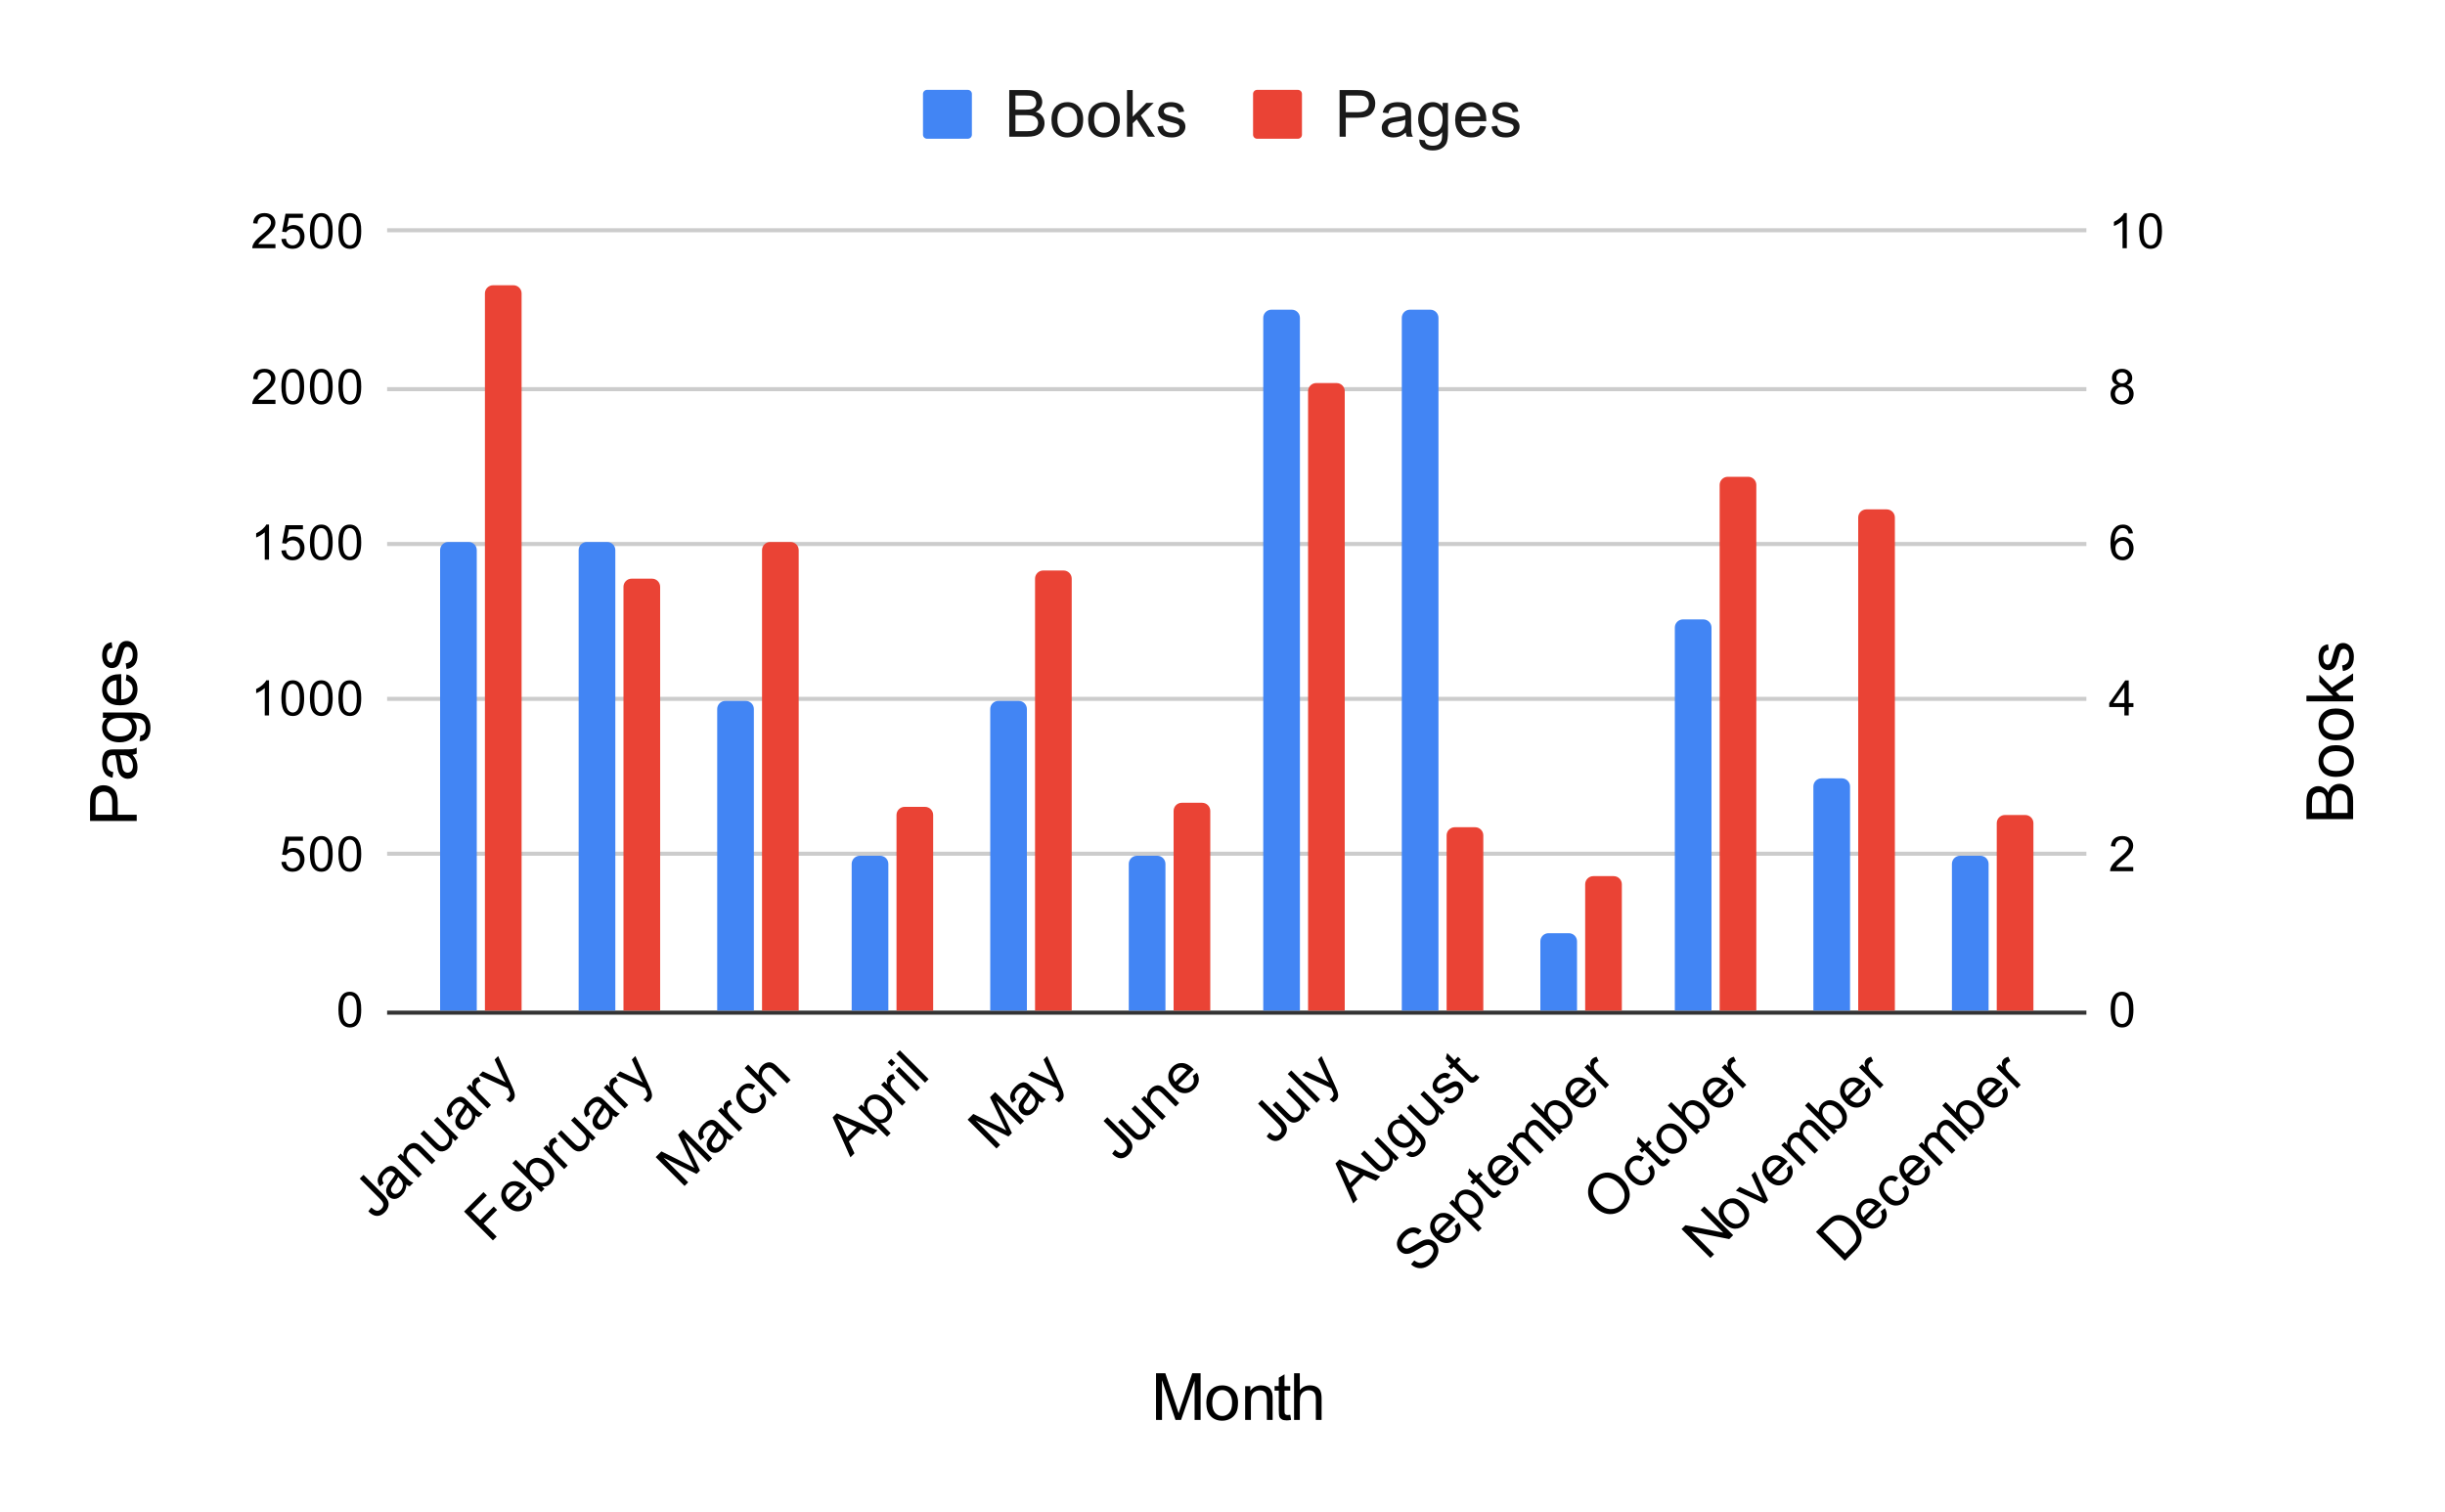 <svg fill="none" height="371" stroke-linecap="square" stroke-miterlimit="10" viewBox="0 0 600 371" width="600" xmlns="http://www.w3.org/2000/svg" xmlns:xlink="http://www.w3.org/1999/xlink"><clipPath id="a"><path d="m95.55 56.917h415.9v191.086h-415.9z"/></clipPath><path d="m0 0h600v371h-600z" fill="#fff"/><path d="m95.5 248.5h416" stroke="#333" stroke-linecap="butt"/><path d="m95.5 209.5h416" stroke="#ccc" stroke-linecap="butt"/><path d="m95.5 171.5h416" stroke="#ccc" stroke-linecap="butt"/><path d="m95.5 133.5h416" stroke="#ccc" stroke-linecap="butt"/><path d="m95.5 95.5h416" stroke="#ccc" stroke-linecap="butt"/><path d="m95.5 56.5h416" stroke="#ccc" stroke-linecap="butt"/><path clip-path="url(#a)" d="m117 248h-9v-113c0-1.105.895-2 2-2h5c1.105 0 2 .895 2 2z"/><path clip-path="url(#a)" d="m117 248h-9v-113c0-1.105.895-2 2-2h5c1.105 0 2 .895 2 2z" fill="#4285f4"/><path clip-path="url(#a)" d="m151 248h-9v-113c0-1.105.895-2 2-2h5c1.105 0 2 .895 2 2z"/><path clip-path="url(#a)" d="m151 248h-9v-113c0-1.105.895-2 2-2h5c1.105 0 2 .895 2 2z" fill="#4285f4"/><path clip-path="url(#a)" d="m185 248h-9v-74c0-1.105.895-2 2-2h5c1.105 0 2 .895 2 2z"/><path clip-path="url(#a)" d="m185 248h-9v-74c0-1.105.895-2 2-2h5c1.105 0 2 .895 2 2z" fill="#4285f4"/><path clip-path="url(#a)" d="m218 248h-9v-36c0-1.105.895-2 2-2h5c1.105 0 2 .895 2 2z"/><path clip-path="url(#a)" d="m218 248h-9v-36c0-1.105.895-2 2-2h5c1.105 0 2 .895 2 2z" fill="#4285f4"/><path clip-path="url(#a)" d="m252 248h-9v-74c0-1.105.895-2 2-2h5c1.105 0 2 .895 2 2z"/><path clip-path="url(#a)" d="m252 248h-9v-74c0-1.105.895-2 2-2h5c1.105 0 2 .895 2 2z" fill="#4285f4"/><path clip-path="url(#a)" d="m286 248h-9v-36c0-1.105.895-2 2-2h5c1.105 0 2 .895 2 2z"/><path clip-path="url(#a)" d="m286 248h-9v-36c0-1.105.895-2 2-2h5c1.105 0 2 .895 2 2z" fill="#4285f4"/><path clip-path="url(#a)" d="m319 248h-9v-170c0-1.105.895-2 2-2h5c1.105 0 2 .895 2 2z"/><path clip-path="url(#a)" d="m319 248h-9v-170c0-1.105.895-2 2-2h5c1.105 0 2 .895 2 2z" fill="#4285f4"/><path clip-path="url(#a)" d="m353 248h-9v-170c0-1.105.895-2 2-2h5c1.105 0 2 .895 2 2z"/><path clip-path="url(#a)" d="m353 248h-9v-170c0-1.105.895-2 2-2h5c1.105 0 2 .895 2 2z" fill="#4285f4"/><path clip-path="url(#a)" d="m387 248h-9v-17c0-1.105.895-2 2-2h5c1.105 0 2 .895 2 2z"/><path clip-path="url(#a)" d="m387 248h-9v-17c0-1.105.895-2 2-2h5c1.105 0 2 .895 2 2z" fill="#4285f4"/><path clip-path="url(#a)" d="m420 248h-9v-94c0-1.105.895-2 2-2h5c1.105 0 2 .895 2 2z"/><path clip-path="url(#a)" d="m420 248h-9v-94c0-1.105.895-2 2-2h5c1.105 0 2 .895 2 2z" fill="#4285f4"/><path clip-path="url(#a)" d="m454 248h-9v-55c0-1.105.895-2 2-2h5c1.105 0 2 .895 2 2z"/><path clip-path="url(#a)" d="m454 248h-9v-55c0-1.105.895-2 2-2h5c1.105 0 2 .895 2 2z" fill="#4285f4"/><path clip-path="url(#a)" d="m488 248h-9v-36c0-1.105.895-2 2-2h5c1.105 0 2 .895 2 2z"/><path clip-path="url(#a)" d="m488 248h-9v-36c0-1.105.895-2 2-2h5c1.105 0 2 .895 2 2z" fill="#4285f4"/><path clip-path="url(#a)" d="m128 248h-9v-176c0-1.105.895-2 2-2h5c1.105 0 2 .895 2 2z"/><path clip-path="url(#a)" d="m128 248h-9v-176c0-1.105.895-2 2-2h5c1.105 0 2 .895 2 2z" fill="#ea4335"/><path clip-path="url(#a)" d="m162 248h-9v-104c0-1.105.895-2 2-2h5c1.105 0 2 .895 2 2z"/><path clip-path="url(#a)" d="m162 248h-9v-104c0-1.105.895-2 2-2h5c1.105 0 2 .895 2 2z" fill="#ea4335"/><path clip-path="url(#a)" d="m196 248h-9v-113c0-1.105.895-2 2-2h5c1.105 0 2 .895 2 2z"/><path clip-path="url(#a)" d="m196 248h-9v-113c0-1.105.895-2 2-2h5c1.105 0 2 .895 2 2z" fill="#ea4335"/><path clip-path="url(#a)" d="m229 248h-9v-48c0-1.105.895-2 2-2h5c1.105 0 2 .895 2 2z"/><path clip-path="url(#a)" d="m229 248h-9v-48c0-1.105.895-2 2-2h5c1.105 0 2 .895 2 2z" fill="#ea4335"/><path clip-path="url(#a)" d="m263 248h-9v-106c0-1.105.895-2 2-2h5c1.105 0 2 .895 2 2z"/><path clip-path="url(#a)" d="m263 248h-9v-106c0-1.105.895-2 2-2h5c1.105 0 2 .895 2 2z" fill="#ea4335"/><path clip-path="url(#a)" d="m297 248h-9v-49c0-1.105.895-2 2-2h5c1.105 0 2 .895 2 2z"/><path clip-path="url(#a)" d="m297 248h-9v-49c0-1.105.895-2 2-2h5c1.105 0 2 .895 2 2z" fill="#ea4335"/><path clip-path="url(#a)" d="m330 248h-9v-152c0-1.105.895-2 2-2h5c1.105 0 2 .895 2 2z"/><path clip-path="url(#a)" d="m330 248h-9v-152c0-1.105.895-2 2-2h5c1.105 0 2 .895 2 2z" fill="#ea4335"/><path clip-path="url(#a)" d="m364 248h-9v-43c0-1.105.895-2 2-2h5c1.105 0 2 .895 2 2z"/><path clip-path="url(#a)" d="m364 248h-9v-43c0-1.105.895-2 2-2h5c1.105 0 2 .895 2 2z" fill="#ea4335"/><path clip-path="url(#a)" d="m398 248h-9v-31c0-1.105.895-2 2-2h5c1.105 0 2 .895 2 2z"/><path clip-path="url(#a)" d="m398 248h-9v-31c0-1.105.895-2 2-2h5c1.105 0 2 .895 2 2z" fill="#ea4335"/><path clip-path="url(#a)" d="m431 248h-9v-129c0-1.105.895-2 2-2h5c1.105 0 2 .895 2 2z"/><path clip-path="url(#a)" d="m431 248h-9v-129c0-1.105.895-2 2-2h5c1.105 0 2 .895 2 2z" fill="#ea4335"/><path clip-path="url(#a)" d="m465 248h-9v-121c0-1.105.895-2 2-2h5c1.105 0 2 .895 2 2z"/><path clip-path="url(#a)" d="m465 248h-9v-121c0-1.105.895-2 2-2h5c1.105 0 2 .895 2 2z" fill="#ea4335"/><path clip-path="url(#a)" d="m499 248h-9v-46c0-1.105.895-2 2-2h5c1.105 0 2 .895 2 2z"/><path clip-path="url(#a)" d="m499 248h-9v-46c0-1.105.895-2 2-2h5c1.105 0 2 .895 2 2z" fill="#ea4335"/><g fill="#000"><path d="m283.688 348.45v-11.453h2.281l2.719 8.109q.375 1.125.547 1.688.188-.625.609-1.828l2.734-7.969h2.047v11.453h-1.469v-9.594l-3.328 9.594h-1.359l-3.312-9.75v9.75zm12.344-4.156q0-2.297 1.281-3.406 1.078-.922 2.609-.922 1.719 0 2.797 1.125 1.094 1.109 1.094 3.094 0 1.594-.484 2.516-.484.922-1.406 1.438-.906.5-2 .5-1.734 0-2.812-1.109-1.078-1.125-1.078-3.234zm1.453 0q0 1.594.688 2.391.703.797 1.75.797 1.047 0 1.734-.797.703-.797.703-2.438 0-1.531-.703-2.328-.688-.797-1.734-.797-1.047 0-1.75.797-.688.781-.688 2.375zm8.078 4.156v-8.297h1.266v1.172q.906-1.359 2.641-1.359.75 0 1.375.266.625.266.938.703.312.438.438 1.047.078.391.078 1.359v5.109h-1.406v-5.047q0-.859-.172-1.281-.156-.438-.578-.688-.406-.25-.969-.25-.906 0-1.562.578-.641.562-.641 2.156v4.531zm11.062-1.266.203 1.25q-.594.125-1.062.125-.766 0-1.188-.234-.422-.25-.594-.641-.172-.406-.172-1.672v-4.766h-1.031v-1.094h1.031v-2.062l1.406-.844v2.906h1.406v1.094h-1.406v4.844q0 .609.062.781.078.172.25.281.172.094.484.094.234 0 .609-.062zm.938 1.266v-11.453h1.406v4.109q.984-1.141 2.484-1.141.922 0 1.594.359.688.359.969 1 .297.641.297 1.859v5.266h-1.406v-5.266q0-1.047-.453-1.531-.453-.484-1.297-.484-.625 0-1.172.328-.547.328-.781.891-.234.547-.234 1.516v4.547z"/><path d="m33.55 201.449h-11.453v-4.328q0-1.141.109-1.734.141-.844.531-1.406.391-.578 1.109-.922.703-.359 1.562-.359 1.453 0 2.469.938 1.016.922 1.016 3.359v2.938h4.656zm-6.016-1.516v-2.969q0-1.469-.547-2.078-.547-.625-1.531-.625-.719 0-1.234.375-.516.359-.672.953-.109.375-.109 1.406v2.938zm4.984-14.719q.672.781.953 1.5.266.719.266 1.547 0 1.375-.672 2.109-.672.734-1.703.734-.609 0-1.109-.281-.516-.281-.812-.719-.312-.453-.469-1.016-.109-.422-.203-1.25-.203-1.703-.484-2.516-.297 0-.375 0-.859 0-1.203.391-.484.547-.484 1.609 0 .984.359 1.469.344.469 1.219.688l-.188 1.375q-.875-.188-1.422-.609-.547-.438-.828-1.25-.297-.812-.297-1.875 0-1.062.25-1.719.25-.672.625-.984.375-.312.953-.438.359-.078 1.297-.078h1.875q1.969 0 2.484-.078.516-.094 1-.359v1.469q-.438.219-1.031.281zm-3.141.109q.312.766.531 2.297.125.875.281 1.234.156.359.469.562.297.188.656.188.562 0 .937-.422.375-.438.375-1.25 0-.812-.344-1.438-.359-.641-.984-.938-.469-.234-1.406-.234zm4.859-3.438.203-1.375q.641-.078.922-.469.391-.531.391-1.438 0-.969-.391-1.5-.391-.531-1.094-.719-.422-.109-1.812-.109 1.094.922 1.094 2.297 0 1.719-1.234 2.656-1.234.938-2.969.938-1.188 0-2.188-.422-1-.438-1.547-1.25-.547-.828-.547-1.922 0-1.469 1.188-2.422h-1v-1.297h7.172q1.938 0 2.75.391.812.391 1.281 1.25.469.859.469 2.109 0 1.484-.672 2.406-.672.906-2.016.875zm-4.984-1.172q1.625 0 2.375-.641.75-.656.75-1.625 0-.969-.734-1.625-.75-.656-2.344-.656-1.531 0-2.297.672-.781.672-.781 1.625 0 .938.766 1.594.766.656 2.266.656zm1.625-13.766.172-1.453q1.281.344 1.984 1.281.703.922.703 2.359 0 1.828-1.125 2.891-1.125 1.062-3.141 1.062-2.094 0-3.25-1.078-1.156-1.078-1.156-2.797 0-1.656 1.141-2.703 1.125-1.062 3.172-1.062.125 0 .375 0v6.188q1.375-.078 2.109-.766.719-.703.719-1.734 0-.781-.406-1.328-.406-.547-1.297-.859zm-2.281 4.609v-4.625q-1.047.094-1.562.531-.812.672-.812 1.734 0 .969.656 1.641.641.656 1.719.719zm2.469-7.375-.219-1.391q.844-.109 1.297-.641.438-.547.438-1.5 0-.969-.391-1.438-.406-.469-.937-.469-.469 0-.75.406-.188.297-.469 1.438-.391 1.547-.672 2.156-.297.594-.797.906-.5.297-1.109.297-.562 0-1.031-.25-.469-.25-.781-.688-.25-.328-.406-.891-.172-.578-.172-1.219 0-.984.281-1.719.281-.734.766-1.078.469-.359 1.281-.5l.188 1.375q-.641.094-1 .547-.359.453-.359 1.266 0 .969.328 1.391.312.406.734.406.281 0 .5-.172.219-.172.375-.531.078-.219.359-1.25.391-1.484.656-2.078.25-.594.734-.922.484-.344 1.203-.344.703 0 1.328.422.609.406.953 1.188.344.766.344 1.734 0 1.625-.672 2.469-.672.844-2 1.078z"/><path d="m577.45 201.011h-11.453v-4.297q0-1.312.344-2.109.344-.797 1.078-1.234.719-.453 1.5-.453.734 0 1.391.406.641.391 1.047 1.188.297-1.031 1.031-1.594.734-.562 1.734-.562.812 0 1.5.344.688.344 1.062.844.375.5.578 1.25.188.75.188 1.844zm-6.641-1.516v-2.484q0-1-.141-1.438-.172-.578-.562-.875-.406-.297-1-.297-.578 0-1 .281-.438.266-.594.781-.172.5-.172 1.734v2.297zm5.281 0v-2.859q0-.734-.047-1.031-.094-.516-.312-.859-.219-.359-.641-.578-.422-.234-.969-.234-.641 0-1.109.328-.469.328-.656.906-.203.578-.203 1.672v2.656zm-2.797-8.844q-2.297 0-3.406-1.281-.922-1.078-.922-2.609 0-1.719 1.125-2.797 1.109-1.094 3.094-1.094 1.594 0 2.516.484.922.484 1.438 1.406.5.906.5 2 0 1.734-1.109 2.812-1.125 1.078-3.234 1.078zm0-1.453q1.594 0 2.391-.688.797-.703.797-1.75 0-1.047-.797-1.734-.797-.703-2.438-.703-1.531 0-2.328.703-.797.688-.797 1.734 0 1.047.797 1.75.781.688 2.375.688zm0-7.547q-2.297 0-3.406-1.281-.922-1.078-.922-2.609 0-1.719 1.125-2.797 1.109-1.094 3.094-1.094 1.594 0 2.516.484.922.484 1.438 1.406.5.906.5 2 0 1.734-1.109 2.812-1.125 1.078-3.234 1.078zm0-1.453q1.594 0 2.391-.688.797-.703.797-1.75 0-1.047-.797-1.734-.797-.703-2.438-.703-1.531 0-2.328.703-.797.688-.797 1.734 0 1.047.797 1.75.781.688 2.375.688zm4.156-8.078h-11.453v-1.406h6.531l-3.375-3.328v-1.828l3.078 3.172 5.219-3.484v1.734l-4.25 2.734.953 1h3.297zm-2.484-7.438-.219-1.391q.844-.109 1.297-.641.438-.547.438-1.5 0-.969-.391-1.438-.406-.469-.938-.469-.469 0-.75.406-.188.297-.469 1.438-.391 1.547-.672 2.156-.297.594-.797.906-.5.297-1.109.297-.562 0-1.031-.25-.469-.25-.781-.688-.25-.328-.406-.891-.172-.578-.172-1.219 0-.984.281-1.719.281-.734.766-1.078.469-.359 1.281-.5l.188 1.375q-.641.094-1 .547-.359.453-.359 1.266 0 .969.328 1.391.312.406.734.406.281 0 .5-.172.219-.172.375-.531.078-.219.359-1.25.391-1.484.656-2.078.25-.594.734-.922.484-.344 1.203-.344.703 0 1.328.422.609.406.953 1.188.344.766.344 1.734 0 1.625-.672 2.469-.672.844-2 1.078z"/><path d="m83.05 247.768q0-1.531.312-2.453.312-.938.922-1.438.625-.5 1.562-.5.688 0 1.203.281.531.281.875.812.344.516.531 1.266.188.75.188 2.031 0 1.516-.312 2.438-.297.922-.922 1.438-.609.5-1.562.5-1.234 0-1.953-.891-.844-1.062-.844-3.484zm1.078 0q0 2.109.5 2.812.5.703 1.219.703.734 0 1.219-.703.5-.703.5-2.812 0-2.125-.5-2.812-.484-.703-1.234-.703-.719 0-1.156.609-.547.781-.547 2.906z"/><path d="m69.05 211.536 1.109-.094q.125.812.562 1.219.453.406 1.094.406.75 0 1.281-.578.531-.578.531-1.516 0-.906-.516-1.422-.5-.531-1.328-.531-.5 0-.922.234-.406.234-.641.594l-.984-.125.828-4.406h4.281v1h-3.438l-.453 2.312q.766-.547 1.609-.547 1.125 0 1.891.781.781.781.781 2.016 0 1.156-.672 2.016-.828 1.031-2.25 1.031-1.172 0-1.922-.656-.734-.656-.844-1.734zm7-1.984q0-1.531.312-2.453.312-.938.922-1.438.625-.5 1.562-.5.688 0 1.203.281.531.281.875.812.344.516.531 1.266.188.75.188 2.031 0 1.516-.312 2.438-.297.922-.922 1.438-.609.5-1.562.5-1.234 0-1.953-.891-.844-1.062-.844-3.484zm1.078 0q0 2.109.5 2.812.5.703 1.219.703.734 0 1.219-.703.5-.703.5-2.812 0-2.125-.5-2.812-.484-.703-1.234-.703-.719 0-1.156.609-.547.781-.547 2.906zm5.922 0q0-1.531.312-2.453.312-.938.922-1.438.625-.5 1.562-.5.688 0 1.203.281.531.281.875.812.344.516.531 1.266.188.75.188 2.031 0 1.516-.312 2.438-.297.922-.922 1.438-.609.5-1.562.5-1.234 0-1.953-.891-.844-1.062-.844-3.484zm1.078 0q0 2.109.5 2.812.5.703 1.219.703.734 0 1.219-.703.5-.703.5-2.812 0-2.125-.5-2.812-.484-.703-1.234-.703-.719 0-1.156.609-.547.781-.547 2.906z"/><path d="m66.019 175.568h-1.047v-6.719q-.391.359-1.016.734-.609.359-1.094.531v-1.016q.875-.422 1.531-1 .672-.594.953-1.156h.672zm3.031-4.234q0-1.531.312-2.453.312-.938.922-1.438.625-.5 1.562-.5.688 0 1.203.281.531.281.875.812.344.516.531 1.266.188.75.188 2.031 0 1.516-.312 2.438-.297.922-.922 1.438-.609.5-1.562.5-1.234 0-1.953-.891-.844-1.062-.844-3.484zm1.078 0q0 2.109.5 2.812.5.703 1.219.703.734 0 1.219-.703.5-.703.5-2.812 0-2.125-.5-2.812-.484-.703-1.234-.703-.719 0-1.156.609-.547.781-.547 2.906zm5.922 0q0-1.531.312-2.453.312-.938.922-1.438.625-.5 1.562-.5.688 0 1.203.281.531.281.875.812.344.516.531 1.266.188.75.188 2.031 0 1.516-.312 2.438-.297.922-.922 1.438-.609.5-1.562.5-1.234 0-1.953-.891-.844-1.062-.844-3.484zm1.078 0q0 2.109.5 2.812.5.703 1.219.703.734 0 1.219-.703.5-.703.5-2.812 0-2.125-.5-2.812-.484-.703-1.234-.703-.719 0-1.156.609-.547.781-.547 2.906zm5.922 0q0-1.531.312-2.453.312-.938.922-1.438.625-.5 1.562-.5.688 0 1.203.281.531.281.875.812.344.516.531 1.266.188.75.188 2.031 0 1.516-.312 2.438-.297.922-.922 1.438-.609.5-1.562.5-1.234 0-1.953-.891-.844-1.062-.844-3.484zm1.078 0q0 2.109.5 2.812.5.703 1.219.703.734 0 1.219-.703.5-.703.5-2.812 0-2.125-.5-2.812-.484-.703-1.234-.703-.719 0-1.156.609-.547.781-.547 2.906z"/><path d="m66.019 137.351h-1.047v-6.719q-.391.359-1.016.734-.609.359-1.094.531v-1.016q.875-.422 1.531-1 .672-.594.953-1.156h.672zm3.031-2.25 1.109-.094q.125.812.562 1.219.453.406 1.094.406.75 0 1.281-.578.531-.578.531-1.516 0-.906-.516-1.422-.5-.531-1.328-.531-.5 0-.922.234-.406.234-.641.594l-.984-.125.828-4.406h4.281v1h-3.438l-.453 2.312q.766-.547 1.609-.547 1.125 0 1.891.781.781.781.781 2.016 0 1.156-.672 2.016-.828 1.031-2.25 1.031-1.172 0-1.922-.656-.734-.656-.844-1.734zm7-1.984q0-1.531.312-2.453.312-.938.922-1.438.625-.5 1.562-.5.688 0 1.203.281.531.281.875.812.344.516.531 1.266.188.75.188 2.031 0 1.516-.312 2.438-.297.922-.922 1.438-.609.5-1.562.5-1.234 0-1.953-.891-.844-1.062-.844-3.484zm1.078 0q0 2.109.5 2.812.5.703 1.219.703.734 0 1.219-.703.5-.703.5-2.812 0-2.125-.5-2.812-.484-.703-1.234-.703-.719 0-1.156.609-.547.781-.547 2.906zm5.922 0q0-1.531.312-2.453.312-.938.922-1.438.625-.5 1.562-.5.688 0 1.203.281.531.281.875.812.344.516.531 1.266.188.75.188 2.031 0 1.516-.312 2.438-.297.922-.922 1.438-.609.5-1.562.5-1.234 0-1.953-.891-.844-1.062-.844-3.484zm1.078 0q0 2.109.5 2.812.5.703 1.219.703.734 0 1.219-.703.5-.703.5-2.812 0-2.125-.5-2.812-.484-.703-1.234-.703-.719 0-1.156.609-.547.781-.547 2.906z"/><path d="m67.597 98.118v1.016h-5.688q0-.375.125-.734.219-.578.688-1.141.484-.562 1.391-1.297 1.406-1.156 1.891-1.828.5-.672.5-1.266 0-.625-.453-1.047-.453-.438-1.172-.438-.766 0-1.219.453-.453.453-.469 1.266l-1.078-.109q.109-1.219.828-1.844.734-.641 1.969-.641 1.234 0 1.953.688.719.688.719 1.703 0 .516-.219 1.016-.203.484-.703 1.047-.484.547-1.609 1.5-.953.797-1.234 1.094-.266.281-.438.562zm1.453-3.219q0-1.531.312-2.453.312-.938.922-1.438.625-.5 1.562-.5.688 0 1.203.281.531.281.875.812.344.516.531 1.266.188.75.188 2.031 0 1.516-.312 2.438-.297.922-.922 1.438-.609.5-1.562.5-1.234 0-1.953-.891-.844-1.062-.844-3.484zm1.078 0q0 2.109.5 2.812.5.703 1.219.703.734 0 1.219-.703.5-.703.5-2.812 0-2.125-.5-2.812-.484-.703-1.234-.703-.719 0-1.156.609-.547.781-.547 2.906zm5.922 0q0-1.531.312-2.453.312-.938.922-1.438.625-.5 1.562-.5.688 0 1.203.281.531.281.875.812.344.516.531 1.266.188.75.188 2.031 0 1.516-.312 2.438-.297.922-.922 1.438-.609.5-1.562.5-1.234 0-1.953-.891-.844-1.062-.844-3.484zm1.078 0q0 2.109.5 2.812.5.703 1.219.703.734 0 1.219-.703.5-.703.5-2.812 0-2.125-.5-2.812-.484-.703-1.234-.703-.719 0-1.156.609-.547.781-.547 2.906zm5.922 0q0-1.531.312-2.453.312-.938.922-1.438.625-.5 1.562-.5.688 0 1.203.281.531.281.875.812.344.516.531 1.266.188.75.188 2.031 0 1.516-.312 2.438-.297.922-.922 1.438-.609.5-1.562.5-1.234 0-1.953-.891-.844-1.062-.844-3.484zm1.078 0q0 2.109.5 2.812.5.703 1.219.703.734 0 1.219-.703.5-.703.5-2.812 0-2.125-.5-2.812-.484-.703-1.234-.703-.719 0-1.156.609-.547.781-.547 2.906z"/><path d="m67.597 59.901v1.016h-5.688q0-.375.125-.734.219-.578.688-1.141.484-.562 1.391-1.297 1.406-1.156 1.891-1.828.5-.672.5-1.266 0-.625-.453-1.047-.453-.438-1.172-.438-.766 0-1.219.453-.453.453-.469 1.266l-1.078-.109q.109-1.219.828-1.844.734-.641 1.969-.641 1.234 0 1.953.688.719.688.719 1.703 0 .516-.219 1.016-.203.484-.703 1.047-.484.547-1.609 1.5-.953.797-1.234 1.094-.266.281-.438.562zm1.453-1.234 1.109-.094q.125.812.562 1.219.453.406 1.094.406.75 0 1.281-.578.531-.578.531-1.516 0-.906-.516-1.422-.5-.531-1.328-.531-.5 0-.922.234-.406.234-.641.594l-.984-.125.828-4.406h4.281v1h-3.438l-.453 2.312q.766-.547 1.609-.547 1.125 0 1.891.781.781.781.781 2.016 0 1.156-.672 2.016-.828 1.031-2.25 1.031-1.172 0-1.922-.656-.734-.656-.844-1.734zm7-1.984q0-1.531.312-2.453.312-.938.922-1.438.625-.5 1.562-.5.688 0 1.203.281.531.281.875.812.344.516.531 1.266.188.75.188 2.031 0 1.516-.312 2.438-.297.922-.922 1.438-.609.5-1.562.5-1.234 0-1.953-.891-.844-1.062-.844-3.484zm1.078 0q0 2.109.5 2.812.5.703 1.219.703.734 0 1.219-.703.5-.703.5-2.812 0-2.125-.5-2.812-.484-.703-1.234-.703-.719 0-1.156.609-.547.781-.547 2.906zm5.922 0q0-1.531.312-2.453.312-.938.922-1.438.625-.5 1.562-.5.688 0 1.203.281.531.281.875.812.344.516.531 1.266.188.75.188 2.031 0 1.516-.312 2.438-.297.922-.922 1.438-.609.5-1.562.5-1.234 0-1.953-.891-.844-1.062-.844-3.484zm1.078 0q0 2.109.5 2.812.5.703 1.219.703.734 0 1.219-.703.5-.703.5-2.812 0-2.125-.5-2.812-.484-.703-1.234-.703-.719 0-1.156.609-.547.781-.547 2.906z"/><path d="m517.95 247.768q0-1.531.312-2.453.312-.938.922-1.438.625-.5 1.562-.5.688 0 1.203.281.531.281.875.812.344.516.531 1.266.188.75.188 2.031 0 1.516-.312 2.438-.297.922-.922 1.438-.609.5-1.562.5-1.234 0-1.953-.891-.844-1.062-.844-3.484zm1.078 0q0 2.109.5 2.812.5.703 1.219.703.734 0 1.219-.703.5-.703.5-2.812 0-2.125-.5-2.812-.484-.703-1.234-.703-.719 0-1.156.609-.547.781-.547 2.906z"/><path d="m523.497 212.77v1.016h-5.688q0-.375.125-.734.219-.578.688-1.141.484-.562 1.391-1.297 1.406-1.156 1.891-1.828.5-.672.5-1.266 0-.625-.453-1.047-.453-.438-1.172-.438-.766 0-1.219.453-.453.453-.469 1.266l-1.078-.109q.109-1.219.828-1.844.734-.641 1.969-.641 1.234 0 1.953.688.719.688.719 1.703 0 .516-.219 1.016-.203.484-.703 1.047-.484.547-1.609 1.5-.953.797-1.234 1.094-.266.281-.438.562z"/><path d="m521.325 175.568v-2.062h-3.719v-.969l3.922-5.562h.859v5.562h1.156v.969h-1.156v2.062zm0-3.031v-3.859l-2.688 3.859z"/><path d="m523.419 130.867-1.047.078q-.141-.625-.391-.906-.438-.453-1.062-.453-.5 0-.891.281-.484.375-.781 1.078-.281.688-.297 1.969.375-.578.922-.859.562-.281 1.172-.281 1.047 0 1.781.781.75.781.75 2 0 .812-.359 1.516-.344.688-.953 1.062-.609.359-1.375.359-1.328 0-2.156-.969-.828-.969-.828-3.188 0-2.5.922-3.625.797-.984 2.156-.984 1.016 0 1.656.578.656.562.781 1.562zm-4.297 3.703q0 .547.219 1.047.234.484.641.75.422.266.891.266.656 0 1.141-.531.484-.547.484-1.469 0-.891-.484-1.406-.469-.516-1.188-.516-.719 0-1.219.516-.484.516-.484 1.344z"/><path d="m519.575 94.478q-.656-.25-.984-.688-.312-.453-.312-1.062 0-.938.672-1.578.688-.641 1.797-.641 1.125 0 1.812.656.688.656.688 1.594 0 .594-.312 1.031-.312.438-.953.688.797.25 1.203.828.406.578.406 1.375 0 1.094-.781 1.844-.766.75-2.047.75-1.266 0-2.047-.75-.781-.75-.781-1.875 0-.844.422-1.406.438-.562 1.219-.766zm-.219-1.797q0 .609.391 1 .406.391 1.031.391.609 0 1-.375.391-.391.391-.953 0-.578-.406-.969-.406-.406-1-.406-.609 0-1.016.391-.391.391-.391.922zm-.328 3.969q0 .453.203.875.219.422.641.656.422.234.906.234.75 0 1.234-.484.5-.484.5-1.234 0-.766-.5-1.266-.5-.5-1.266-.5-.75 0-1.234.5-.484.484-.484 1.219z"/><path d="m521.919 60.917h-1.047v-6.719q-.391.359-1.016.734-.609.359-1.094.531v-1.016q.875-.422 1.531-1 .672-.594.953-1.156h.672zm3.031-4.234q0-1.531.312-2.453.312-.938.922-1.438.625-.5 1.562-.5.688 0 1.203.281.531.281.875.812.344.516.531 1.266.188.75.188 2.031 0 1.516-.312 2.438-.297.922-.922 1.438-.609.5-1.562.5-1.234 0-1.953-.891-.844-1.062-.844-3.484zm1.078 0q0 2.109.5 2.812.5.703 1.219.703.734 0 1.219-.703.5-.703.5-2.812 0-2.125-.5-2.812-.484-.703-1.234-.703-.719 0-1.156.609-.547.781-.547 2.906z"/><path d="m90.395 297.252.718-.961q.851.784 1.414.818.575.022 1.061-.464.354-.354.453-.762.088-.42-.088-.796-.177-.376-.795-.994l-4.872-4.872.928-.928 4.828 4.828q.884.884 1.171 1.591.276.696.055 1.425-.21.718-.84 1.348-.928.928-1.956.895-1.039-.044-2.077-1.127zm9.336-6.574q-.066.884-.343 1.514-.276.608-.795 1.127-.84.84-1.713.895-.873.033-1.525-.619-.376-.376-.519-.851-.133-.486-.044-.95.099-.475.343-.917.188-.32.641-.906.939-1.182 1.26-1.856-.177-.177-.221-.221-.541-.541-.994-.508-.63.033-1.293.696-.608.608-.685 1.127-.077.497.32 1.182l-.961.74q-.442-.663-.508-1.26-.055-.608.265-1.282.32-.696.983-1.359.652-.652 1.215-.906.563-.254.983-.21.431.033.873.32.265.177.84.751l1.16 1.16q1.215 1.215 1.591 1.481.376.265.84.398l-.906.906q-.409-.144-.807-.453zm-2.011-1.878q-.287.663-1.094 1.757-.453.608-.586.939-.133.309-.066.619.066.309.287.53.354.354.851.32.497-.033 1.005-.541.508-.508.674-1.116.166-.608-.033-1.182-.144-.431-.718-1.005zm4.95.199-5.138-5.138.784-.784.729.729q-.276-1.403.795-2.475.464-.464 1.016-.685.552-.221 1.016-.133.464.066.917.365.298.188.895.784l3.16 3.16-.873.873-3.127-3.127q-.53-.53-.884-.685-.365-.166-.784-.055-.42.088-.773.442-.552.552-.608 1.315-.044.751.939 1.735l2.806 2.806zm9.027-9.027-.751-.751q.265 1.48-.762 2.508-.453.453-1.028.674-.563.21-1.028.144-.453-.077-.906-.376-.309-.199-.873-.762l-3.182-3.182.873-.873 2.851 2.851q.685.685.972.862.42.265.884.199.464-.066.862-.464.387-.387.53-.928.133-.552-.066-1.039-.199-.486-.862-1.149l-2.751-2.751.873-.873 5.138 5.138zm5.005-6.265q-.066.884-.342 1.514-.276.608-.795 1.127-.84.84-1.713.895-.873.033-1.525-.619-.376-.376-.519-.851-.133-.486-.044-.95.099-.475.343-.917.188-.32.641-.906.939-1.182 1.26-1.856-.177-.177-.221-.221-.541-.541-.994-.508-.63.033-1.293.696-.608.608-.685 1.127-.077.497.32 1.182l-.961.74q-.442-.663-.508-1.26-.055-.608.265-1.282.32-.696.983-1.359.652-.652 1.215-.906.563-.254.983-.21.431.033.873.32.265.177.84.751l1.16 1.16q1.215 1.215 1.591 1.48.376.265.84.398l-.906.906q-.409-.144-.807-.453zm-2.011-1.878q-.287.663-1.094 1.757-.453.608-.586.939-.133.309-.066.619.066.309.287.53.354.354.851.32.497-.033 1.005-.541.508-.508.674-1.116.166-.608-.033-1.182-.144-.431-.718-1.005zm4.939.21-5.138-5.138.784-.784.784.784q-.254-.851-.166-1.271.077-.431.387-.74.442-.442 1.171-.619l.508 1.105q-.508.133-.829.453-.287.287-.343.696-.055.387.155.795.32.608.873 1.16l2.685 2.685zm5.491-1.536-.917-.718q.365-.21.575-.42.287-.287.365-.563.088-.265.022-.552-.055-.21-.387-.917-.044-.088-.133-.287l-7.104-3.193.939-.939 4.044 1.9q.784.365 1.569.818-.453-.74-.818-1.525l-1.9-4.088.873-.873 3.27 7.182q.53 1.149.674 1.646.199.663.099 1.16-.088.508-.508.928-.243.243-.663.442z"/><path d="m120.955 304.39-7.082-7.082 4.773-4.773.829.829-3.845 3.845 2.199 2.199 3.326-3.326.84.84-3.326 3.326 3.215 3.215zm8.054-11.369 1.016-.795q.575 1.016.442 2.033-.144 1.005-1.039 1.9-1.127 1.127-2.486 1.094-1.348-.044-2.596-1.293-1.304-1.304-1.348-2.674-.044-1.392 1.016-2.453 1.028-1.028 2.386-.972 1.348.044 2.619 1.315.077.077.232.232l-3.834 3.834q.895.784 1.768.818.884.022 1.536-.63.475-.475.552-1.061.088-.597-.265-1.348zm-4.254 1.447 2.862-2.862q-.707-.597-1.304-.641-.906-.088-1.569.575-.608.608-.619 1.414 0 .795.63 1.514zm8.861-2.74-.807.807-7.082-7.082.862-.862 2.519 2.519q-.133-1.237.729-2.099.475-.475 1.083-.707.608-.232 1.237-.155.619.066 1.26.398.641.331 1.204.895 1.315 1.315 1.381 2.707.066 1.37-.84 2.276-.906.906-2.188.663zm-2.619-2.596q.928.928 1.591 1.083 1.083.265 1.779-.431.575-.575.486-1.481-.077-.917-1.061-1.9-1.005-1.005-1.878-1.083-.873-.077-1.436.486-.575.575-.497 1.492.077.895 1.016 1.834zm7.458-2.243-5.138-5.138.784-.784.784.784q-.254-.851-.166-1.271.077-.431.387-.74.442-.442 1.171-.619l.508 1.105q-.508.133-.829.453-.287.287-.343.696-.055.387.155.795.32.608.873 1.16l2.685 2.685zm6.916-6.916-.751-.751q.265 1.48-.762 2.508-.453.453-1.028.674-.563.21-1.028.144-.453-.077-.906-.376-.309-.199-.873-.762l-3.182-3.182.873-.873 2.851 2.851q.685.685.972.862.42.265.884.199.464-.066.862-.464.387-.387.53-.928.133-.552-.066-1.039-.199-.486-.862-1.149l-2.751-2.751.873-.873 5.138 5.138zm5.005-6.265q-.066.884-.343 1.514-.276.608-.795 1.127-.84.84-1.713.895-.873.033-1.525-.619-.376-.376-.519-.851-.133-.486-.044-.95.099-.475.343-.917.188-.32.641-.906.939-1.182 1.26-1.856-.177-.177-.221-.221-.541-.541-.994-.508-.63.033-1.293.696-.608.608-.685 1.127-.077.497.32 1.182l-.961.74q-.442-.663-.508-1.26-.055-.608.265-1.282.32-.696.983-1.359.652-.652 1.215-.906.563-.254.983-.21.431.033.873.32.265.177.84.751l1.16 1.16q1.215 1.215 1.591 1.48.376.265.84.398l-.906.906q-.409-.144-.807-.453zm-2.011-1.878q-.287.663-1.094 1.757-.453.608-.586.939-.133.309-.066.619.066.309.287.53.354.354.851.32.497-.033 1.005-.541.508-.508.674-1.116.166-.608-.033-1.182-.144-.431-.718-1.005zm4.939.21-5.138-5.138.784-.784.784.784q-.254-.851-.166-1.271.077-.431.387-.74.442-.442 1.171-.619l.508 1.105q-.508.133-.829.453-.287.287-.343.696-.055.387.155.795.32.608.873 1.16l2.685 2.685zm5.491-1.536-.917-.718q.365-.21.575-.42.287-.287.365-.563.088-.265.022-.552-.055-.21-.387-.917-.044-.088-.133-.287l-7.104-3.193.939-.939 4.044 1.9q.784.365 1.569.818-.453-.74-.818-1.525l-1.9-4.088.873-.873 3.27 7.182q.53 1.149.674 1.646.199.663.099 1.16-.088.508-.508.928-.243.243-.663.442z"/><path d="m167.989 291.032-7.082-7.082 1.403-1.403 6.695 3.337q.928.464 1.392.707-.265-.508-.762-1.514l-3.237-6.618 1.271-1.271 7.082 7.082-.906.906-5.933-5.933 3.867 7.999-.84.84-8.088-3.977 6.032 6.033zm10.408-11.667q-.066.884-.343 1.514-.276.608-.795 1.127-.84.84-1.713.895-.873.033-1.525-.619-.376-.376-.519-.851-.133-.486-.044-.95.099-.475.343-.917.188-.32.641-.906.939-1.182 1.26-1.856-.177-.177-.221-.221-.541-.541-.994-.508-.63.033-1.293.696-.608.608-.685 1.127-.077.497.32 1.182l-.961.74q-.442-.663-.508-1.26-.055-.608.265-1.282.32-.696.983-1.359.652-.652 1.215-.906.563-.254.983-.21.431.033.873.32.265.177.84.751l1.16 1.16q1.215 1.215 1.591 1.48.376.265.84.398l-.906.906q-.409-.144-.807-.453zm-2.011-1.878q-.287.663-1.094 1.757-.453.608-.586.939-.133.309-.066.619.066.309.287.53.354.354.851.32.497-.033 1.005-.541.508-.508.674-1.116.166-.608-.033-1.182-.144-.431-.718-1.005zm4.939.21-5.138-5.138.784-.784.784.784q-.254-.851-.166-1.271.077-.431.387-.74.442-.442 1.171-.619l.508 1.105q-.508.133-.829.453-.287.287-.343.696-.055.387.155.795.32.608.873 1.16l2.685 2.685zm5.016-8.773.972-.751q.74 1.027.663 2.121-.077 1.072-.917 1.911-1.05 1.05-2.375 1.005-1.337-.055-2.63-1.348-.829-.829-1.171-1.724-.354-.906-.099-1.779.254-.873.917-1.536.829-.829 1.779-.939.961-.122 1.889.519l-.707.972q-.641-.398-1.204-.343-.575.044-1.005.475-.663.663-.597 1.547.055.873 1.072 1.889 1.039 1.039 1.911 1.116.862.066 1.492-.563.519-.519.552-1.171.022-.663-.541-1.403zm3.48.276-7.082-7.082.873-.873 2.541 2.541q-.099-1.315.829-2.243.575-.575 1.226-.762.641-.199 1.215.022.575.199 1.337.961l3.248 3.248-.873.873-3.248-3.248q-.663-.663-1.237-.663-.575-.022-1.094.497-.387.387-.53.928-.144.541.055 1.028.199.486.807 1.094l2.806 2.806z"/><path d="m208.692 284.005-4.364-9.8 1.005-1.005 9.988 4.176-1.072 1.072-2.972-1.315-2.961 2.961 1.37 2.917zm-.862-4.95 2.398-2.398-2.707-1.226q-1.226-.563-1.967-.972.552.818.961 1.735zm9.855-.11-7.104-7.104.795-.795.674.674q-.122-.674.044-1.215.155-.552.663-1.061.652-.652 1.492-.807.84-.177 1.713.188.873.365 1.602 1.094.784.784 1.138 1.713.354.906.155 1.79-.199.862-.795 1.458-.431.431-.972.597-.53.155-1.028.099l2.497 2.497zm-3.723-5.292q.994.994 1.867 1.072.884.066 1.458-.508.575-.575.497-1.469-.077-.917-1.105-1.945-.983-.983-1.878-1.061-.884-.088-1.447.475-.552.552-.464 1.503.088.95 1.072 1.933zm7.403-2.32-5.138-5.138.784-.784.784.784q-.254-.851-.166-1.271.077-.431.387-.74.442-.442 1.171-.619l.508 1.105q-.508.133-.829.453-.287.287-.343.696-.055.387.155.795.32.608.873 1.16l2.685 2.685zm-2.53-9.645-.994-.994.862-.862.994.994zm6.088 6.088-5.138-5.138.862-.862 5.138 5.138zm2.088-2.088-7.082-7.082.873-.873 7.082 7.082z"/><path d="m244.534 281.84-7.082-7.082 1.403-1.403 6.695 3.337q.928.464 1.392.707-.265-.508-.762-1.514l-3.237-6.618 1.271-1.271 7.082 7.082-.906.906-5.933-5.933 3.867 7.999-.84.84-8.088-3.977 6.032 6.032zm10.408-11.667q-.066.884-.343 1.514-.276.608-.795 1.127-.84.84-1.713.895-.873.033-1.525-.619-.376-.376-.519-.851-.133-.486-.044-.95.099-.475.343-.917.188-.32.641-.906.939-1.182 1.26-1.856-.177-.177-.221-.221-.541-.541-.994-.508-.63.033-1.293.696-.608.608-.685 1.127-.077.497.32 1.182l-.961.74q-.442-.663-.508-1.26-.055-.608.265-1.282.32-.696.983-1.359.652-.652 1.215-.906.563-.254.983-.21.431.033.873.32.265.177.84.751l1.16 1.16q1.215 1.215 1.591 1.48.376.265.84.398l-.906.906q-.409-.144-.807-.453zm-2.011-1.878q-.287.663-1.094 1.757-.453.608-.586.939-.133.309-.066.619.066.309.287.53.354.354.851.32.497-.033 1.005-.541.508-.508.674-1.116.166-.608-.033-1.182-.144-.431-.718-1.005zm6.894 2.21-.917-.718q.365-.21.575-.42.287-.287.365-.563.088-.265.022-.552-.055-.21-.387-.917-.044-.088-.133-.287l-7.104-3.193.939-.939 4.044 1.9q.784.365 1.569.818-.453-.74-.818-1.525l-1.9-4.088.873-.873 3.27 7.182q.53 1.149.674 1.646.199.663.099 1.16-.088.508-.508.928-.243.243-.663.442z"/><path d="m272.918 283.11.718-.961q.851.784 1.414.818.575.022 1.061-.464.354-.354.453-.762.088-.42-.088-.795-.177-.376-.795-.994l-4.872-4.872.928-.928 4.828 4.828q.884.884 1.171 1.591.276.696.055 1.425-.21.718-.84 1.348-.928.928-1.956.895-1.039-.044-2.077-1.127zm9.988-5.966-.751-.751q.265 1.481-.762 2.508-.453.453-1.027.674-.564.21-1.028.144-.453-.077-.906-.376-.309-.199-.873-.762l-3.182-3.182.873-.873 2.851 2.851q.685.685.972.862.42.265.884.199.464-.066.862-.464.387-.387.53-.928.133-.552-.066-1.039-.199-.486-.862-1.149l-2.751-2.751.873-.873 5.138 5.138zm2.287-2.287-5.138-5.138.784-.784.729.729q-.276-1.403.795-2.475.464-.464 1.016-.685.552-.221 1.016-.133.464.066.917.365.298.188.895.784l3.16 3.16-.873.873-3.127-3.127q-.53-.53-.884-.685-.365-.166-.784-.055-.42.088-.773.442-.552.552-.608 1.315-.044.751.939 1.735l2.806 2.806zm7.513-10.828 1.016-.795q.575 1.016.442 2.033-.144 1.005-1.039 1.9-1.127 1.127-2.486 1.094-1.348-.044-2.596-1.293-1.304-1.304-1.348-2.674-.044-1.392 1.016-2.453 1.028-1.028 2.386-.972 1.348.044 2.619 1.315.077.077.232.232l-3.834 3.834q.895.784 1.768.818.884.022 1.536-.63.475-.475.552-1.061.088-.597-.265-1.348zm-4.254 1.447 2.862-2.862q-.707-.597-1.304-.641-.906-.088-1.569.575-.608.608-.619 1.414 0 .796.63 1.514z"/><path d="m310.836 278.868.718-.961q.851.784 1.414.818.575.022 1.061-.464.354-.354.453-.762.088-.42-.088-.795-.177-.376-.795-.994l-4.872-4.872.928-.928 4.828 4.828q.884.884 1.171 1.591.276.696.055 1.425-.21.718-.84 1.348-.928.928-1.956.895-1.039-.044-2.077-1.127zm9.988-5.966-.751-.751q.265 1.48-.762 2.508-.453.453-1.028.674-.563.21-1.028.144-.453-.077-.906-.376-.309-.199-.873-.762l-3.182-3.182.873-.873 2.851 2.851q.685.685.972.862.42.265.884.199.464-.066.862-.464.387-.387.53-.928.133-.552-.066-1.039-.199-.486-.862-1.149l-2.751-2.751.873-.873 5.138 5.138zm2.265-2.265-7.082-7.082.873-.873 7.082 7.082zm4.088-.133-.917-.718q.365-.21.575-.42.287-.287.365-.563.088-.265.022-.552-.055-.21-.387-.917-.044-.088-.133-.287l-7.104-3.193.939-.939 4.044 1.9q.784.365 1.569.818-.453-.74-.818-1.525l-1.9-4.088.873-.873 3.27 7.182q.53 1.149.674 1.646.199.663.099 1.16-.088.508-.508.928-.243.243-.663.442z"/><path d="m332.083 295.319-4.364-9.8 1.005-1.005 9.988 4.176-1.072 1.072-2.972-1.315-2.961 2.961 1.37 2.917zm-.862-4.95 2.398-2.398-2.707-1.226q-1.226-.563-1.967-.972.552.818.961 1.735zm11.258-5.447-.751-.751q.265 1.48-.762 2.508-.453.453-1.028.674-.563.21-1.028.144-.453-.077-.906-.376-.309-.199-.873-.762l-3.182-3.182.873-.873 2.851 2.851q.685.685.972.862.42.265.884.199.464-.066.862-.464.387-.387.53-.928.133-.552-.066-1.039-.199-.486-.862-1.149l-2.751-2.751.873-.873 5.138 5.138zm2.563-1.701.961-.718q.442.331.873.276.552-.088 1.116-.652.608-.608.685-1.171.099-.563-.221-1.127-.199-.331-1.061-1.171.11 1.237-.74 2.088-1.061 1.061-2.409.884-1.337-.188-2.409-1.26-.729-.729-1.083-1.613-.365-.895-.199-1.724.166-.851.851-1.536.906-.906 2.232-.773l-.619-.619.796-.795 4.442 4.442q1.204 1.204 1.458 1.945.254.74.011 1.558-.232.829-1.005 1.602-.917.917-1.9 1.061-.972.155-1.779-.696zm-2.375-3.812q1.016 1.016 1.878 1.083.862.066 1.469-.541.597-.597.541-1.469-.055-.873-1.039-1.856-.939-.939-1.834-.994-.906-.066-1.492.519-.586.586-.519 1.469.066.862.994 1.79zm11.126-5.801-.751-.751q.265 1.48-.762 2.508-.453.453-1.028.674-.563.21-1.027.144-.453-.077-.906-.376-.309-.199-.873-.762l-3.182-3.182.873-.873 2.851 2.851q.685.685.972.862.42.265.884.199.464-.066.862-.464.387-.387.53-.928.133-.552-.066-1.039-.199-.486-.862-1.149l-2.751-2.751.873-.873 5.138 5.138zm.409-3.48.718-.983q.597.442 1.204.387.608-.055 1.204-.652.597-.597.641-1.127.055-.541-.276-.873-.298-.298-.729-.199-.298.055-1.182.586-1.204.718-1.757.917-.541.188-1.039.066-.497-.122-.873-.497-.343-.343-.475-.784-.144-.453-.066-.928.055-.343.298-.784.243-.464.652-.873.597-.597 1.226-.873.63-.298 1.149-.221.519.077 1.094.497l-.729.972q-.453-.343-.961-.276-.497.055-1.005.563-.597.597-.652 1.05-.066.442.21.718.166.166.398.199.254.033.575-.11.166-.077.983-.541 1.182-.674 1.701-.884.519-.21 1.016-.111.508.088.95.53.442.442.575 1.083.133.619-.133 1.326-.265.685-.873 1.293-.994.994-1.945 1.105-.939.099-1.9-.575zm7.955-6.43.884.641q-.287.442-.575.729-.475.475-.884.597-.409.099-.762-.033-.343-.144-1.127-.928l-2.95-2.95-.641.641-.685-.685.641-.641-1.271-1.271.343-1.381 1.79 1.79.873-.873.685.685-.873.873 2.994 2.994q.376.376.53.442.144.055.309.022.177-.044.365-.232.155-.155.354-.42z"/><path d="m346.258 310.268.807-.961q.597.464 1.171.575.575.11 1.26-.155.696-.276 1.304-.884.53-.53.784-1.094.254-.586.177-1.061-.077-.475-.409-.807-.331-.331-.773-.376-.442-.066-1.061.199-.398.177-1.613.928-1.204.74-1.801.917-.773.243-1.414.11-.641-.155-1.138-.652-.53-.53-.696-1.293-.166-.784.188-1.602.343-.829 1.061-1.547.784-.784 1.635-1.127.862-.354 1.679-.177.807.166 1.458.751l-.84.972q-.729-.597-1.492-.519-.773.066-1.591.884-.851.851-.917 1.558-.077.696.365 1.138.376.376.906.354.508-.022 1.911-.895 1.403-.895 2.011-1.127.906-.331 1.646-.188.729.133 1.304.707.563.564.74 1.403.177.818-.155 1.701-.331.884-1.083 1.635-.961.961-1.889 1.337-.939.365-1.878.177-.928-.199-1.657-.884zm10.706-9.469 1.016-.795q.575 1.016.442 2.033-.144 1.005-1.039 1.9-1.127 1.127-2.486 1.094-1.348-.044-2.596-1.293-1.304-1.304-1.348-2.674-.044-1.392 1.016-2.453 1.027-1.028 2.386-.972 1.348.044 2.619 1.315.077.077.232.232l-3.834 3.834q.895.784 1.768.818.884.022 1.536-.63.475-.475.552-1.061.088-.597-.265-1.348zm-4.254 1.447 2.862-2.862q-.707-.597-1.304-.641-.906-.088-1.569.575-.608.608-.619 1.414 0 .795.63 1.514zm10.021.033-7.104-7.104.795-.795.674.674q-.122-.674.044-1.215.155-.552.663-1.061.652-.652 1.492-.807.84-.177 1.713.188.873.365 1.602 1.094.784.784 1.138 1.713.354.906.155 1.79-.199.862-.795 1.458-.431.431-.972.597-.53.155-1.028.099l2.497 2.497zm-3.723-5.292q.994.994 1.867 1.072.884.066 1.458-.508.575-.575.497-1.469-.077-.917-1.105-1.945-.983-.983-1.878-1.061-.884-.088-1.447.475-.552.552-.464 1.503.088.95 1.072 1.933zm8.541-5.005.884.641q-.287.442-.575.729-.475.475-.884.597-.409.099-.762-.033-.343-.144-1.127-.928l-2.95-2.95-.641.641-.685-.685.641-.641-1.271-1.271.343-1.381 1.79 1.79.873-.873.685.685-.873.873 2.994 2.994q.376.376.53.442.144.055.309.022.177-.044.365-.232.155-.155.354-.42zm3.558-5.325 1.016-.795q.575 1.016.442 2.033-.144 1.005-1.039 1.9-1.127 1.127-2.486 1.094-1.348-.044-2.596-1.293-1.304-1.304-1.348-2.674-.044-1.392 1.016-2.453 1.028-1.028 2.386-.972 1.348.044 2.619 1.315.077.077.232.232l-3.834 3.834q.895.784 1.768.818.884.022 1.536-.63.475-.475.552-1.061.088-.597-.265-1.348zm-4.254 1.447 2.862-2.862q-.707-.597-1.304-.641-.906-.088-1.569.575-.608.608-.619 1.414 0 .795.63 1.514zm8.054-1.933-5.138-5.138.784-.784.729.729q-.155-.619.022-1.237.177-.641.685-1.149.575-.575 1.182-.696.597-.133 1.171.133-.287-1.503.685-2.475.762-.762 1.591-.751.84 0 1.724.884l3.524 3.525-.873.873-3.237-3.237q-.519-.519-.84-.663-.309-.155-.663-.066-.365.077-.663.376-.541.541-.541 1.271 0 .707.795 1.503l2.983 2.983-.873.873-3.337-3.337q-.575-.575-1.072-.652-.508-.088-.994.398-.365.365-.486.884-.122.497.111 1.016.232.497.939 1.204l2.663 2.663zm8.585-8.585-.807.807-7.082-7.082.862-.862 2.519 2.519q-.133-1.237.729-2.099.475-.475 1.083-.707.608-.232 1.237-.155.619.066 1.26.398.641.331 1.204.895 1.315 1.315 1.381 2.707.066 1.37-.84 2.276-.906.906-2.188.663zm-2.619-2.596q.928.928 1.591 1.083 1.083.265 1.779-.431.575-.575.486-1.48-.077-.917-1.061-1.9-1.005-1.005-1.878-1.083-.873-.077-1.436.486-.575.575-.497 1.492.077.895 1.016 1.834zm9.325-7.425 1.016-.795q.575 1.016.442 2.033-.144 1.005-1.039 1.9-1.127 1.127-2.486 1.094-1.348-.044-2.596-1.293-1.304-1.304-1.348-2.674-.044-1.392 1.016-2.453 1.028-1.028 2.386-.972 1.348.044 2.619 1.315.077.077.232.232l-3.834 3.834q.895.784 1.768.818.884.022 1.536-.63.475-.475.552-1.061.088-.597-.265-1.348zm-4.254 1.447 2.862-2.862q-.707-.597-1.304-.641-.906-.088-1.569.575-.608.608-.619 1.414 0 .795.63 1.514zm8.043-1.922-5.138-5.138.784-.784.784.784q-.254-.851-.166-1.271.077-.431.387-.74.442-.442 1.171-.619l.508 1.105q-.508.133-.829.453-.287.287-.343.696-.055.387.155.795.32.608.873 1.16l2.685 2.685z"/><path d="m391.524 296.335q-1.768-1.768-1.812-3.712-.055-1.956 1.436-3.447.983-.983 2.243-1.293 1.26-.331 2.508.099 1.26.42 2.32 1.481 1.083 1.083 1.492 2.375.42 1.282.066 2.519-.365 1.226-1.293 2.154-1.005 1.005-2.276 1.304-1.271.298-2.508-.122-1.248-.431-2.177-1.359zm.983-.961q1.282 1.282 2.707 1.337 1.425.033 2.464-1.005 1.05-1.05.994-2.475-.055-1.425-1.425-2.795-.873-.873-1.812-1.215-.928-.354-1.845-.144-.928.199-1.624.895-.994.994-1.028 2.398-.033 1.403 1.569 3.005zm11.888-8.773.972-.751q.74 1.028.663 2.121-.077 1.072-.917 1.911-1.05 1.05-2.375 1.005-1.337-.055-2.63-1.348-.829-.829-1.171-1.724-.354-.906-.099-1.779.254-.873.917-1.536.829-.829 1.779-.939.961-.122 1.889.519l-.707.972q-.641-.398-1.204-.343-.575.044-1.005.475-.663.663-.597 1.547.055.873 1.072 1.889 1.039 1.039 1.911 1.116.862.066 1.492-.563.519-.519.552-1.171.022-.663-.541-1.403zm4.607-2.398.884.641q-.287.442-.575.729-.475.475-.884.597-.409.099-.762-.033-.343-.144-1.127-.928l-2.95-2.95-.641.641-.685-.685.641-.641-1.271-1.271.343-1.381 1.79 1.79.873-.873.685.685-.873.873 2.994 2.994q.376.376.53.442.144.055.309.022.177-.044.365-.232.155-.155.354-.42zm-1.182-2.398q-1.425-1.425-1.326-2.917.088-1.215 1.05-2.177 1.05-1.05 2.42-1.028 1.359.011 2.585 1.237.994.994 1.271 1.867.265.862.011 1.757-.254.873-.917 1.536-1.083 1.083-2.442 1.05-1.359-.033-2.652-1.326zm.895-.895q.983.983 1.911 1.05.917.055 1.569-.597.641-.641.575-1.569-.066-.928-1.072-1.934-.95-.95-1.867-1.005-.928-.066-1.569.575-.652.652-.597 1.569.055.917 1.05 1.911zm8.452-3.326-.807.807-7.082-7.082.862-.862 2.519 2.519q-.133-1.237.729-2.099.475-.475 1.083-.707.608-.232 1.237-.155.619.066 1.26.398.641.331 1.204.895 1.315 1.315 1.381 2.707.066 1.37-.84 2.276-.906.906-2.188.663zm-2.619-2.596q.928.928 1.591 1.083 1.083.265 1.779-.431.575-.575.486-1.48-.077-.917-1.061-1.9-1.005-1.005-1.878-1.083-.873-.077-1.436.486-.575.575-.497 1.492.077.895 1.016 1.834zm9.325-7.425 1.016-.795q.575 1.016.442 2.033-.144 1.005-1.039 1.9-1.127 1.127-2.486 1.094-1.348-.044-2.596-1.293-1.304-1.304-1.348-2.674-.044-1.392 1.016-2.453 1.028-1.028 2.386-.972 1.348.044 2.619 1.315.077.077.232.232l-3.834 3.834q.895.784 1.768.818.884.022 1.536-.63.475-.475.552-1.061.088-.597-.265-1.348zm-4.254 1.447 2.862-2.862q-.707-.597-1.304-.641-.906-.088-1.569.575-.608.608-.619 1.414 0 .795.63 1.514zm8.043-1.922-5.138-5.138.784-.784.784.784q-.254-.851-.166-1.271.077-.431.387-.74.442-.442 1.171-.619l.508 1.105q-.508.133-.829.453-.287.287-.342.696-.055.387.155.795.32.608.873 1.16l2.685 2.685z"/><path d="m419.731 308.699-7.082-7.082.961-.961 9.281 1.834-5.557-5.557.906-.906 7.082 7.082-.961.961-9.292-1.845 5.568 5.568zm3.381-8.507q-1.425-1.425-1.326-2.917.088-1.215 1.05-2.177 1.05-1.05 2.42-1.028 1.359.011 2.585 1.237.994.994 1.271 1.867.265.862.011 1.757-.254.873-.917 1.536-1.083 1.083-2.442 1.05-1.359-.033-2.652-1.326zm.895-.895q.983.983 1.911 1.05.917.055 1.569-.597.641-.641.575-1.569-.066-.928-1.072-1.933-.95-.95-1.867-1.005-.928-.066-1.569.575-.652.652-.597 1.569.055.917 1.05 1.911zm9.071-3.944-7.093-3.182.928-.928 4.176 1.989q.674.32 1.359.696-.287-.53-.652-1.293l-1.989-4.287.895-.895 3.193 7.082zm5.381-8.695 1.016-.795q.575 1.016.442 2.033-.144 1.005-1.039 1.9-1.127 1.127-2.486 1.094-1.348-.044-2.596-1.293-1.304-1.304-1.348-2.674-.044-1.392 1.016-2.453 1.028-1.028 2.386-.972 1.348.044 2.619 1.315.077.077.232.232l-3.834 3.834q.895.784 1.768.818.884.022 1.536-.63.475-.475.552-1.061.088-.597-.265-1.348zm-4.254 1.447 2.862-2.862q-.707-.597-1.304-.641-.906-.088-1.569.575-.608.608-.619 1.414 0 .795.63 1.514zm8.054-1.933-5.138-5.138.784-.784.729.729q-.155-.619.022-1.237.177-.641.685-1.149.575-.575 1.182-.696.597-.133 1.171.133-.287-1.503.685-2.475.762-.762 1.591-.751.84 0 1.724.884l3.524 3.525-.873.873-3.237-3.237q-.519-.519-.84-.663-.309-.155-.663-.066-.365.077-.663.376-.541.541-.541 1.271 0 .707.795 1.503l2.983 2.983-.873.873-3.337-3.337q-.575-.575-1.072-.652-.508-.088-.994.398-.365.365-.486.884-.122.497.11 1.016.232.497.939 1.204l2.663 2.663zm8.585-8.585-.807.807-7.082-7.082.862-.862 2.519 2.519q-.133-1.237.729-2.099.475-.475 1.083-.707.608-.232 1.237-.155.619.066 1.26.398.641.331 1.204.895 1.315 1.315 1.381 2.707.066 1.37-.84 2.276-.906.906-2.188.663zm-2.619-2.596q.928.928 1.591 1.083 1.083.265 1.779-.431.575-.575.486-1.48-.077-.917-1.061-1.9-1.005-1.005-1.878-1.083-.873-.077-1.436.486-.575.575-.497 1.492.077.895 1.016 1.834zm9.325-7.425 1.016-.795q.575 1.016.442 2.033-.144 1.005-1.039 1.9-1.127 1.127-2.486 1.094-1.348-.044-2.596-1.293-1.304-1.304-1.348-2.674-.044-1.392 1.016-2.453 1.028-1.028 2.386-.972 1.348.044 2.619 1.315.077.077.232.232l-3.834 3.834q.895.784 1.768.818.884.022 1.536-.63.475-.475.552-1.061.088-.597-.265-1.348zm-4.254 1.447 2.862-2.862q-.707-.597-1.304-.641-.906-.088-1.569.575-.608.608-.619 1.414 0 .795.63 1.514zm8.043-1.922-5.138-5.138.784-.784.784.784q-.254-.851-.166-1.271.077-.431.387-.74.442-.442 1.171-.619l.508 1.105q-.508.133-.829.453-.287.287-.343.696-.055.387.155.795.32.608.873 1.16l2.685 2.685z"/><path d="m452.711 309.395-7.082-7.082 2.442-2.442q.829-.829 1.359-1.16.74-.475 1.547-.53 1.039-.088 2.055.376 1.005.453 1.956 1.403.807.807 1.248 1.624.431.807.541 1.514.122.696 0 1.282-.122.586-.497 1.204-.365.608-1.005 1.248zm.099-1.779 1.514-1.514q.696-.696.972-1.215.276-.541.265-1.016 0-.663-.376-1.414-.376-.751-1.182-1.558-1.105-1.105-2.066-1.337-.961-.232-1.69.077-.53.243-1.359 1.072l-1.492 1.492zm8.717-10.352 1.016-.795q.575 1.016.442 2.033-.144 1.005-1.039 1.9-1.127 1.127-2.486 1.094-1.348-.044-2.596-1.293-1.304-1.304-1.348-2.674-.044-1.392 1.016-2.453 1.028-1.028 2.386-.972 1.348.044 2.619 1.315.077.077.232.232l-3.834 3.834q.895.784 1.768.818.884.022 1.536-.63.475-.475.552-1.061.088-.597-.265-1.348zm-4.254 1.447 2.862-2.862q-.707-.597-1.304-.641-.906-.088-1.569.575-.608.608-.619 1.414 0 .796.63 1.514zm9.524-7.159.972-.751q.74 1.028.663 2.121-.077 1.072-.917 1.911-1.05 1.05-2.375 1.005-1.337-.055-2.63-1.348-.829-.829-1.171-1.724-.354-.906-.099-1.779.254-.873.917-1.536.829-.829 1.779-.939.961-.122 1.889.519l-.707.972q-.641-.398-1.204-.343-.575.044-1.005.475-.663.663-.597 1.547.055.873 1.072 1.889 1.039 1.039 1.911 1.116.862.066 1.492-.563.519-.519.552-1.171.022-.663-.541-1.403zm5.336-4.894 1.016-.795q.575 1.016.442 2.033-.144 1.005-1.039 1.9-1.127 1.127-2.486 1.094-1.348-.044-2.596-1.293-1.304-1.304-1.348-2.674-.044-1.392 1.016-2.453 1.028-1.028 2.386-.972 1.348.044 2.619 1.315.077.077.232.232l-3.834 3.834q.895.784 1.768.818.884.022 1.536-.63.475-.475.552-1.061.088-.597-.265-1.348zm-4.254 1.447 2.862-2.862q-.707-.597-1.304-.641-.906-.088-1.569.575-.608.608-.619 1.414 0 .795.63 1.514zm8.054-1.933-5.138-5.138.784-.784.729.729q-.155-.619.022-1.237.177-.641.685-1.149.575-.575 1.182-.696.597-.133 1.171.133-.287-1.503.685-2.475.762-.762 1.591-.751.84 0 1.724.884l3.524 3.524-.873.873-3.237-3.237q-.519-.519-.84-.663-.309-.155-.663-.066-.365.077-.663.376-.541.541-.541 1.271 0 .707.795 1.503l2.983 2.983-.873.873-3.337-3.337q-.575-.575-1.072-.652-.508-.088-.994.398-.365.365-.486.884-.122.497.11 1.016.232.497.939 1.204l2.663 2.663zm8.585-8.585-.807.807-7.082-7.082.862-.862 2.519 2.519q-.133-1.237.729-2.099.475-.475 1.083-.707.608-.232 1.237-.155.619.066 1.26.398.641.331 1.204.895 1.315 1.315 1.381 2.707.066 1.37-.84 2.276-.906.906-2.188.663zm-2.619-2.596q.928.928 1.591 1.083 1.083.265 1.779-.431.575-.575.486-1.48-.077-.917-1.061-1.9-1.005-1.005-1.878-1.083-.873-.077-1.436.486-.575.575-.497 1.492.077.895 1.016 1.834zm9.325-7.425 1.016-.795q.575 1.016.442 2.033-.144 1.005-1.039 1.9-1.127 1.127-2.486 1.094-1.348-.044-2.596-1.293-1.304-1.304-1.348-2.674-.044-1.392 1.016-2.453 1.028-1.028 2.386-.972 1.348.044 2.619 1.315.077.077.232.232l-3.834 3.834q.895.784 1.768.818.884.022 1.536-.63.475-.475.552-1.061.088-.597-.265-1.348zm-4.254 1.447 2.862-2.862q-.707-.597-1.304-.641-.906-.088-1.569.575-.608.608-.619 1.414 0 .795.63 1.514zm8.043-1.922-5.138-5.138.784-.784.784.784q-.254-.851-.166-1.271.077-.431.387-.74.442-.442 1.171-.619l.508 1.105q-.508.133-.829.453-.287.287-.343.696-.055.387.155.795.32.608.873 1.16l2.685 2.685z"/></g><path d="m226.5 23.05c0-.552.448-1 1-1h10c.552 0 1 .448 1 1v10c0 .552-.448 1-1 1h-10c-.552 0-1-.448-1-1z" fill="#4285f4"/><path d="m247.672 33.55v-11.453h4.297q1.312 0 2.109.344.797.344 1.234 1.078.453.719.453 1.5 0 .734-.406 1.391-.391.641-1.188 1.047 1.031.297 1.594 1.031.562.734.562 1.734 0 .812-.344 1.5-.344.688-.844 1.062-.5.375-1.25.578-.75.188-1.844.188zm1.516-6.641h2.484q1 0 1.438-.141.578-.172.875-.562.297-.406.297-1 0-.578-.281-1-.266-.438-.781-.594-.5-.172-1.734-.172h-2.297zm0 5.281h2.859q.734 0 1.031-.047.516-.094.859-.312.359-.219.578-.641.234-.422.234-.969 0-.641-.328-1.109-.328-.469-.906-.656-.578-.203-1.672-.203h-2.656zm8.844-2.797q0-2.297 1.281-3.406 1.078-.922 2.609-.922 1.719 0 2.797 1.125 1.094 1.109 1.094 3.094 0 1.594-.484 2.516-.484.922-1.406 1.438-.906.5-2 .5-1.734 0-2.812-1.109-1.078-1.125-1.078-3.234zm1.453 0q0 1.594.688 2.391.703.797 1.75.797 1.047 0 1.734-.797.703-.797.703-2.438 0-1.531-.703-2.328-.688-.797-1.734-.797-1.047 0-1.75.797-.688.781-.688 2.375zm7.547 0q0-2.297 1.281-3.406 1.078-.922 2.609-.922 1.719 0 2.797 1.125 1.094 1.109 1.094 3.094 0 1.594-.484 2.516-.484.922-1.406 1.438-.906.5-2 .5-1.734 0-2.812-1.109-1.078-1.125-1.078-3.234zm1.453 0q0 1.594.688 2.391.703.797 1.75.797 1.047 0 1.734-.797.703-.797.703-2.438 0-1.531-.703-2.328-.688-.797-1.734-.797-1.047 0-1.75.797-.688.781-.688 2.375zm8.078 4.156v-11.453h1.406v6.531l3.328-3.375h1.828l-3.172 3.078 3.484 5.219h-1.734l-2.734-4.25-1 .953v3.297zm7.438-2.484 1.391-.219q.109.844.641 1.297.547.438 1.5.438.969 0 1.438-.391.469-.406.469-.938 0-.469-.406-.75-.297-.188-1.438-.469-1.547-.391-2.156-.672-.594-.297-.906-.797-.297-.5-.297-1.109 0-.562.25-1.031.25-.469.688-.781.328-.25.891-.406.578-.172 1.219-.172.984 0 1.719.281.734.281 1.078.766.359.469.5 1.281l-1.375.188q-.094-.641-.547-1-.453-.359-1.266-.359-.969 0-1.391.328-.406.312-.406.734 0 .281.172.5.172.219.531.375.219.078 1.25.359 1.484.391 2.078.656.594.25.922.734.344.484.344 1.203 0 .703-.422 1.328-.406.609-1.188.953-.766.344-1.734.344-1.625 0-2.469-.672-.844-.672-1.078-2z" fill="#1a1a1a"/><path d="m307.5 23.05c0-.552.448-1 1-1h10c.552 0 1 .448 1 1v10c0 .552-.448 1-1 1h-10c-.552 0-1-.448-1-1z" fill="#ea4335"/><path d="m328.734 33.55v-11.453h4.328q1.141 0 1.734.109.844.141 1.406.531.578.391.922 1.109.359.703.359 1.562 0 1.453-.938 2.469-.922 1.016-3.359 1.016h-2.938v4.656zm1.516-6.016h2.969q1.469 0 2.078-.547.625-.547.625-1.531 0-.719-.375-1.234-.359-.516-.953-.672-.375-.109-1.406-.109h-2.938zm14.719 4.984q-.781.672-1.5.953-.719.266-1.547.266-1.375 0-2.109-.672-.734-.672-.734-1.703 0-.609.281-1.109.281-.516.719-.812.453-.312 1.016-.469.422-.109 1.25-.203 1.703-.203 2.516-.484 0-.297 0-.375 0-.859-.391-1.203-.547-.484-1.609-.484-.984 0-1.469.359-.469.344-.688 1.219l-1.375-.188q.188-.875.609-1.422.438-.547 1.25-.828.812-.297 1.875-.297 1.062 0 1.719.25.672.25.984.625.312.375.438.953.078.359.078 1.297v1.875q0 1.969.078 2.484.094.516.359 1h-1.469q-.219-.438-.281-1.031zm-.109-3.141q-.766.312-2.297.531-.875.125-1.234.281-.359.156-.562.469-.188.297-.188.656 0 .562.422.938.438.375 1.25.375.812 0 1.438-.344.641-.359.938-.984.234-.469.234-1.406zm3.438 4.859 1.375.203q.078.641.469.922.531.391 1.438.391.969 0 1.5-.391.531-.391.719-1.094.109-.422.109-1.812-.922 1.094-2.297 1.094-1.719 0-2.656-1.234-.938-1.234-.938-2.969 0-1.188.422-2.188.438-1 1.25-1.547.828-.547 1.922-.547 1.469 0 2.422 1.188v-1h1.297v7.172q0 1.938-.391 2.75-.391.812-1.25 1.281-.859.469-2.109.469-1.484 0-2.406-.672-.906-.672-.875-2.016zm1.172-4.984q0 1.625.641 2.375.656.75 1.625.75.969 0 1.625-.734.656-.75.656-2.344 0-1.531-.672-2.297-.672-.781-1.625-.781-.938 0-1.594.766-.656.766-.656 2.266zm13.766 1.625 1.453.172q-.344 1.281-1.281 1.984-.922.703-2.359.703-1.828 0-2.891-1.125-1.062-1.125-1.062-3.141 0-2.094 1.078-3.25 1.078-1.156 2.797-1.156 1.656 0 2.703 1.141 1.062 1.125 1.062 3.172 0 .125 0 .375h-6.188q.078 1.375.766 2.109.703.719 1.734.719.781 0 1.328-.406.547-.406.859-1.297zm-4.609-2.281h4.625q-.094-1.047-.531-1.562-.672-.812-1.734-.812-.969 0-1.641.656-.656.641-.719 1.719zm7.375 2.469 1.391-.219q.109.844.641 1.297.547.438 1.5.438.969 0 1.438-.391.469-.406.469-.938 0-.469-.406-.75-.297-.188-1.438-.469-1.547-.391-2.156-.672-.594-.297-.906-.797-.297-.5-.297-1.109 0-.562.25-1.031.25-.469.688-.781.328-.25.891-.406.578-.172 1.219-.172.984 0 1.719.281.734.281 1.078.766.359.469.5 1.281l-1.375.188q-.094-.641-.547-1-.453-.359-1.266-.359-.969 0-1.391.328-.406.312-.406.734 0 .281.172.5.172.219.531.375.219.078 1.25.359 1.484.391 2.078.656.594.25.922.734.344.484.344 1.203 0 .703-.422 1.328-.406.609-1.188.953-.766.344-1.734.344-1.625 0-2.469-.672-.844-.672-1.078-2z" fill="#1a1a1a"/></svg>